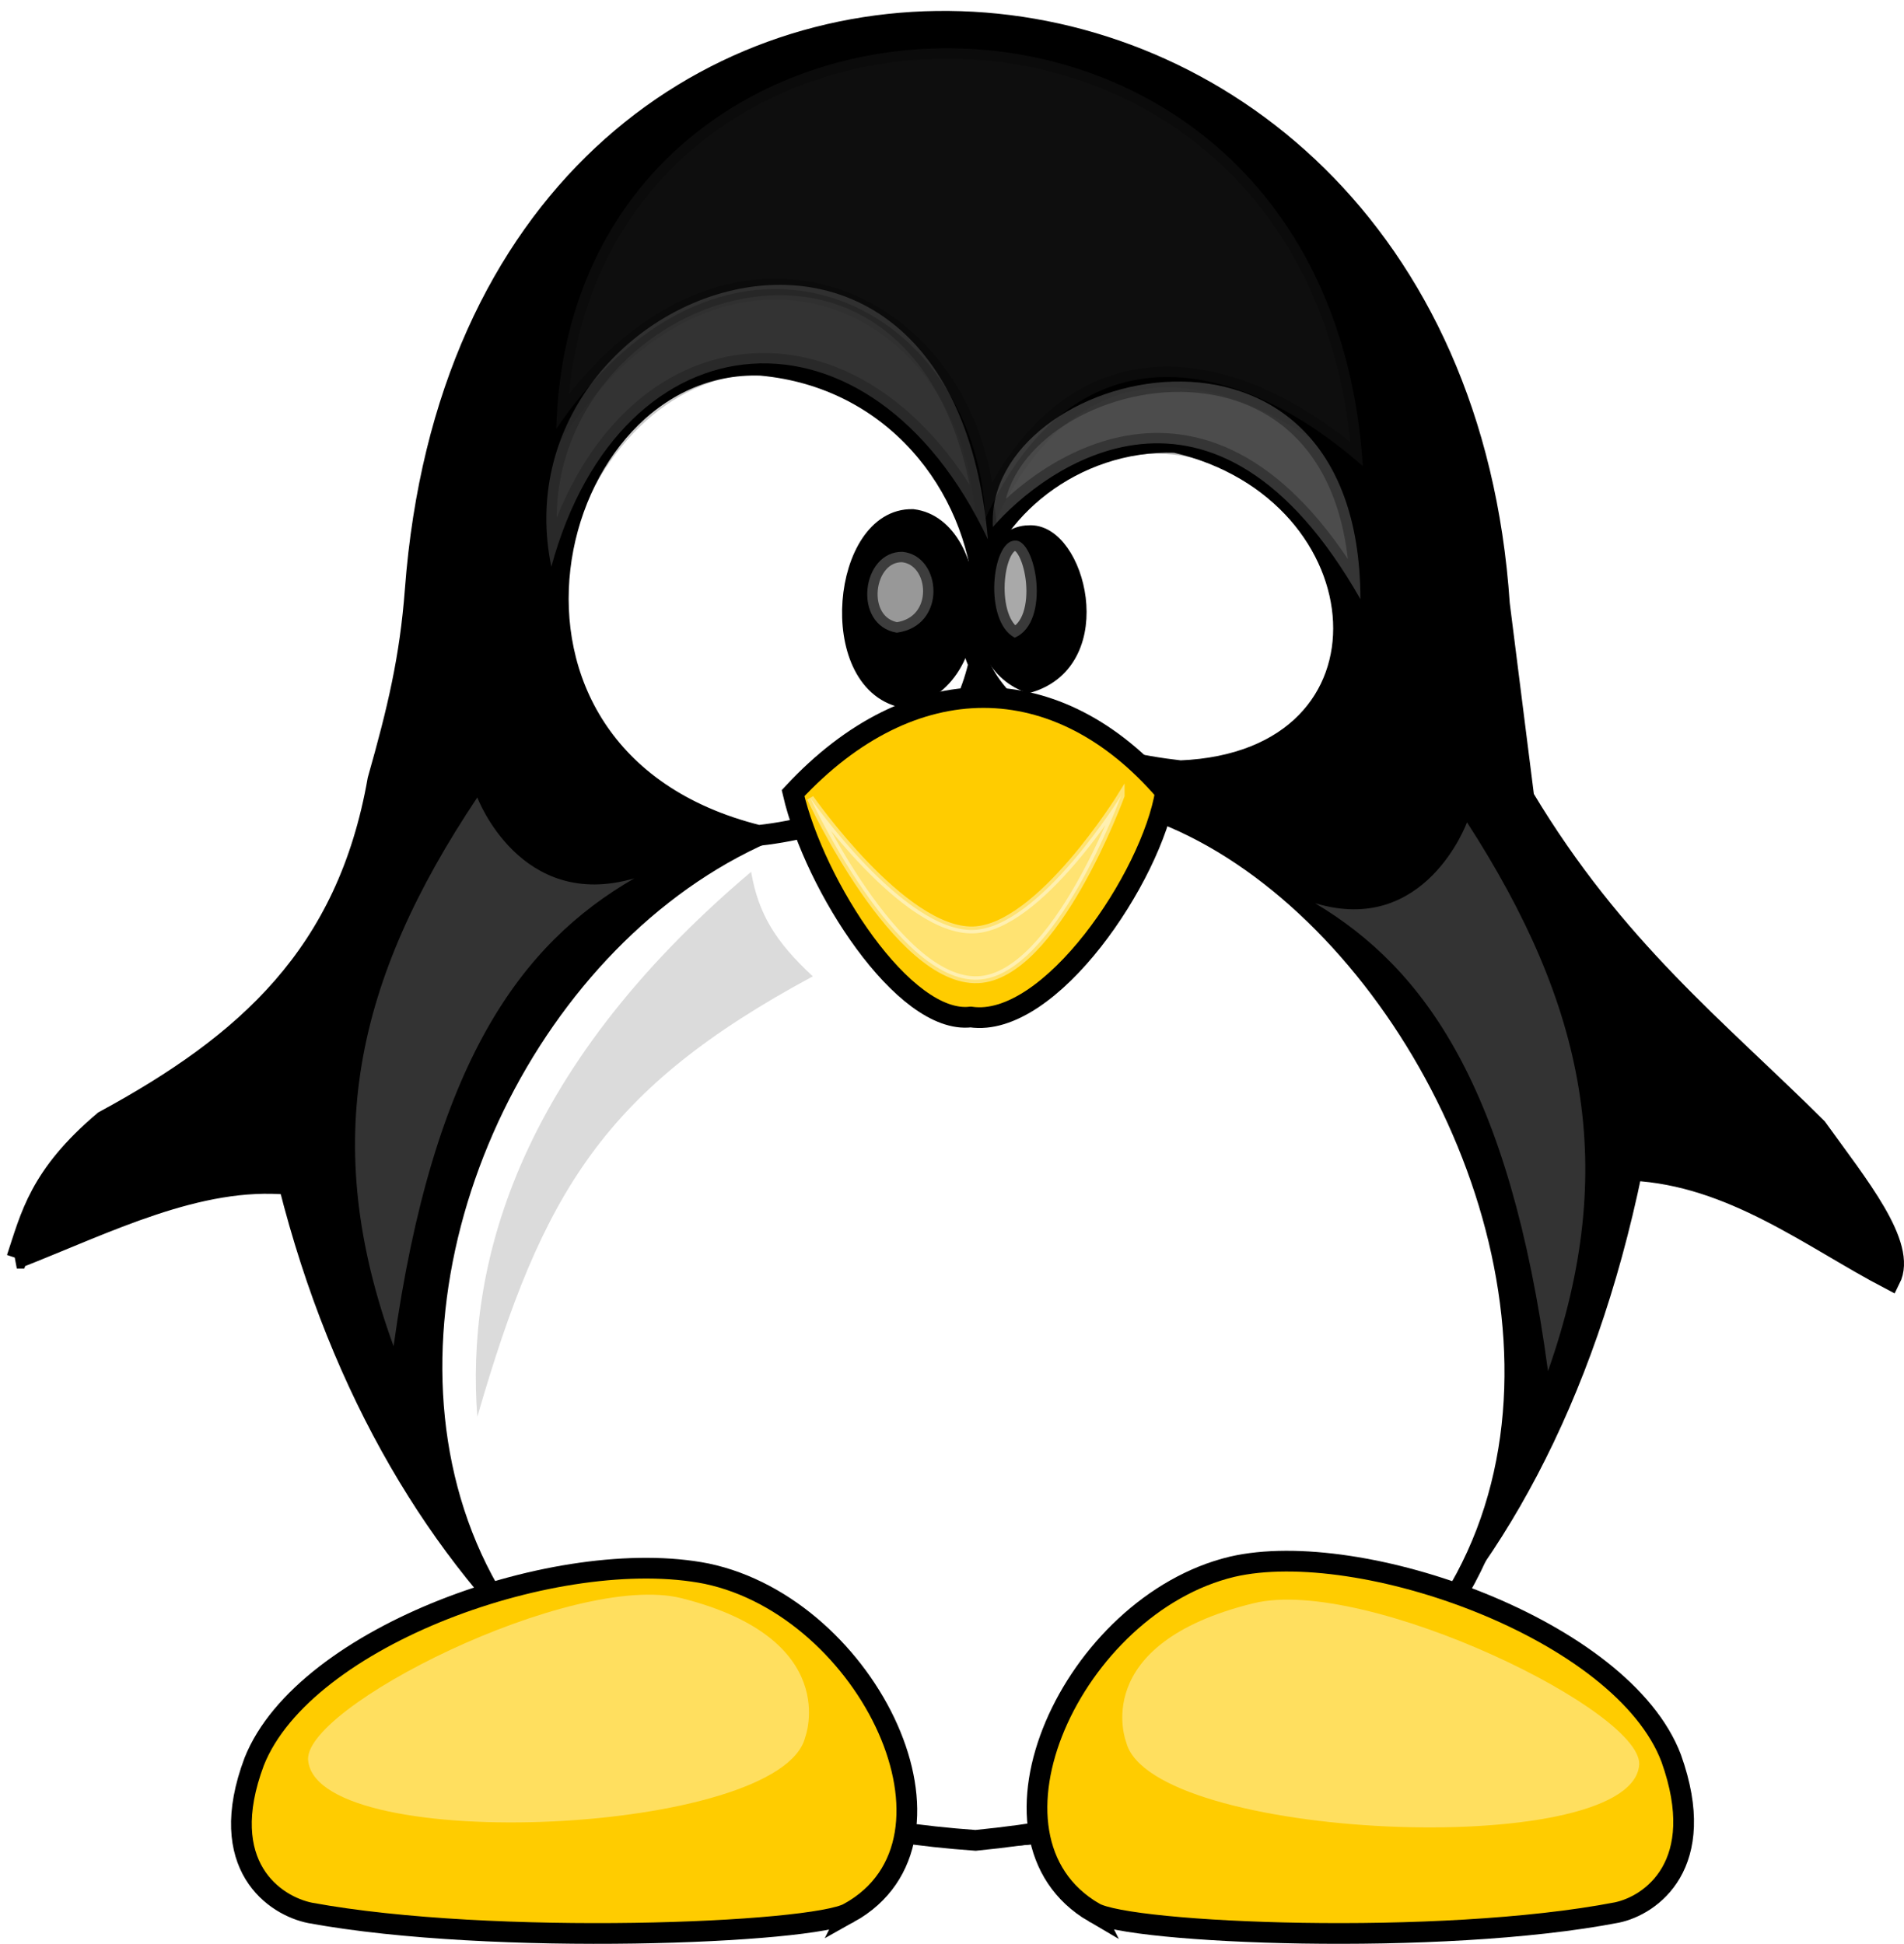 <svg viewBox="0 0 275.67 281.49" xmlns="http://www.w3.org/2000/svg">
	<filter id="a" color-interpolation-filters="sRGB">
		<feGaussianBlur stdDeviation="2.798"/>
	</filter>
	<filter id="b" color-interpolation-filters="sRGB">
		<feGaussianBlur stdDeviation="1.414"/>
	</filter>
	<filter id="c" color-interpolation-filters="sRGB">
		<feGaussianBlur stdDeviation="1.306"/>
	</filter>
	<g transform="translate(-91.248 -695.1)">
		<g stroke="#000">
			<g stroke-width="3">
				<path d="m93.685 877.312c2.023-6.071 3.253-11.942 12.627-19.867 20.607-11.178 35.207-24.093 39.648-49.414 2.873-10.131 4.659-17.613 5.403-27.489 8.587-113.952 149.72-106.247 156.979 2.018l3.536 28.018c13.152 21.953 28.018 33.532 42.426 47.885 5.899 8.218 13.106 16.945 10.607 21.905-11.259-5.87-22.822-15.068-37.376-15.792-27.563 133.639-164.037 122.806-194.454 2.038-13.132-1.214-26.264 5.541-39.396 10.698z"/>
				<g fill="#fff">
					<path d="m232.857 811.037c63.823-17.732 137.297 137.038-.357 150.57-129.429-9.073-77.365-160.216.357-150.57z"/>
					<path d="m201.429 747.999c-31.551-1.134-45.903 56.765-.357 68.081 48.069-5.34 38.873-64.586.357-68.081z"/>
					<path d="m262.143 806.714c-49.98-5.684-30.4-48.479-.714-47.548 30.713 7.119 33.91 46.174.714 47.548z"/>
				</g>
				<path d="m231.786 842.375c-9.643 1.131-22.602-18.97-25.714-32.419 17.213-18.544 38.382-18.314 53.929-.18-2.007 12.278-16.715 34.292-28.214 32.599z" fill="#fc0"/>
				<path d="m235 771.413c-1.362-23.085 53.143-36.528 53.214 10.446-21.229-37.286-45.716-19.085-53.214-10.446z" fill="#fff" opacity=".3"/>
				<path d="m171.071 777.176c-8.317-40.463 57.859-65.132 63.214-3.962-17.002-35.993-53.117-33.159-63.214 3.962z" fill="#fff" opacity=".203"/>
				<path d="m240.179 772.674c6.582-.535 11.474 17.84 0 21.253-9.776-3.583-7.217-21.163 0-21.253z"/>
				<path d="m223.393 770.332c9.759 1.201 11.104 23.654-1.429 25.755-11.042-2.427-8.729-26.008 1.429-25.755z"/>
			</g>
			<path d="m458.929 506.291c24.601-35.842 60.688-18.743 62.143 12.857 12.499-27.268 35.448-24.245 54.643-7.5-5.253-80.698-114.799-77.469-116.786-5.357z" fill="#fff" filter="url(#a)" opacity=".235" stroke-width="2.987" transform="matrix(1 0 0 1.009 -287.143 246.36)"/>
			<g stroke-width="3">
				<path d="m249.643 972.052c5.06 3.037 50.119 4.951 75.714 0 4.896-1.024 13.375-6.895 7.857-22.333-7.036-18.622-45.017-32.046-63.571-27.736-23.055 5.513-38.62 39.203-20 50.07z" fill="#fc0"/>
				<path d="m214.173 972.11c-5.214 2.98-51.647 4.857-78.023 0-5.045-1.005-13.783-6.764-8.097-21.911 7.25-18.27 44.246-31.441 65.509-27.212 23.5 4.953 39.609 38.567 20.61 49.124z" fill="#fc0"/>
				<g fill="#fff">
					<path d="m238.166 773.39c3.047-.354 5.311 11.796 0 14.052-4.525-2.369-3.341-13.993 0-14.052z" opacity=".663"/>
					<path d="m221.919 775.014c5.714.546 6.502 10.753-.836 11.708-6.465-1.103-5.111-11.823.836-11.708z" opacity=".597"/>
				</g>
			</g>
		</g>
		<g fill="#fff">
			<path d="m160.355 810.578s6.197 16.55 22.728 11.717c-16.372 9.465-29.118 26.549-34.85 67.753-10.759-29.546-5.559-52.98 12.122-79.47z" opacity=".202"/>
			<path d="m303.647 814.18s-5.996 16.55-21.992 11.717c15.841 9.465 28.174 26.549 33.721 67.753 10.41-29.546 5.379-52.98-11.729-79.47z" opacity=".202"/>
			<path d="m253.571 810.316s-9.531 26.175-20.714 26.656c-11.866.51-24.286-26.296-24.286-26.296s13.498 19.377 23.571 19.091c9.606-.272 21.429-19.452 21.429-19.452z" opacity=".449" stroke="#fff"/>
		</g>
		<path d="m447.5 648.076c9.442-32.316 18.315-47.053 48.571-63.214-5.348-4.92-7.872-8.903-8.929-15-34.531 28.959-41.243 57.294-39.643 78.214z" fill="#666" filter="url(#b)" opacity=".486" transform="matrix(1 0 0 1.009 -287.143 246.36)"/>
		<g fill="#fff">
			<path d="m541.442 694.768c3.594 14.06 72.27 17.02 74.246 3.536 1.489-7.575-39.481-27.432-55.803-23.468-24.025 5.834-18.443 19.933-18.443 19.933z" filter="url(#c)" opacity=".613" transform="matrix(1 0 0 1.009 -287.143 246.36)"/>
			<path d="m541.442 694.768c3.594 14.06 72.27 17.02 74.246 3.536 1.489-7.575-39.481-27.432-55.803-23.468-24.025 5.834-18.443 19.933-18.443 19.933z" filter="url(#c)" opacity=".613" transform="matrix(-.969 0 0 1.009 732.489 245.639)"/>
		</g>
	</g>
</svg>